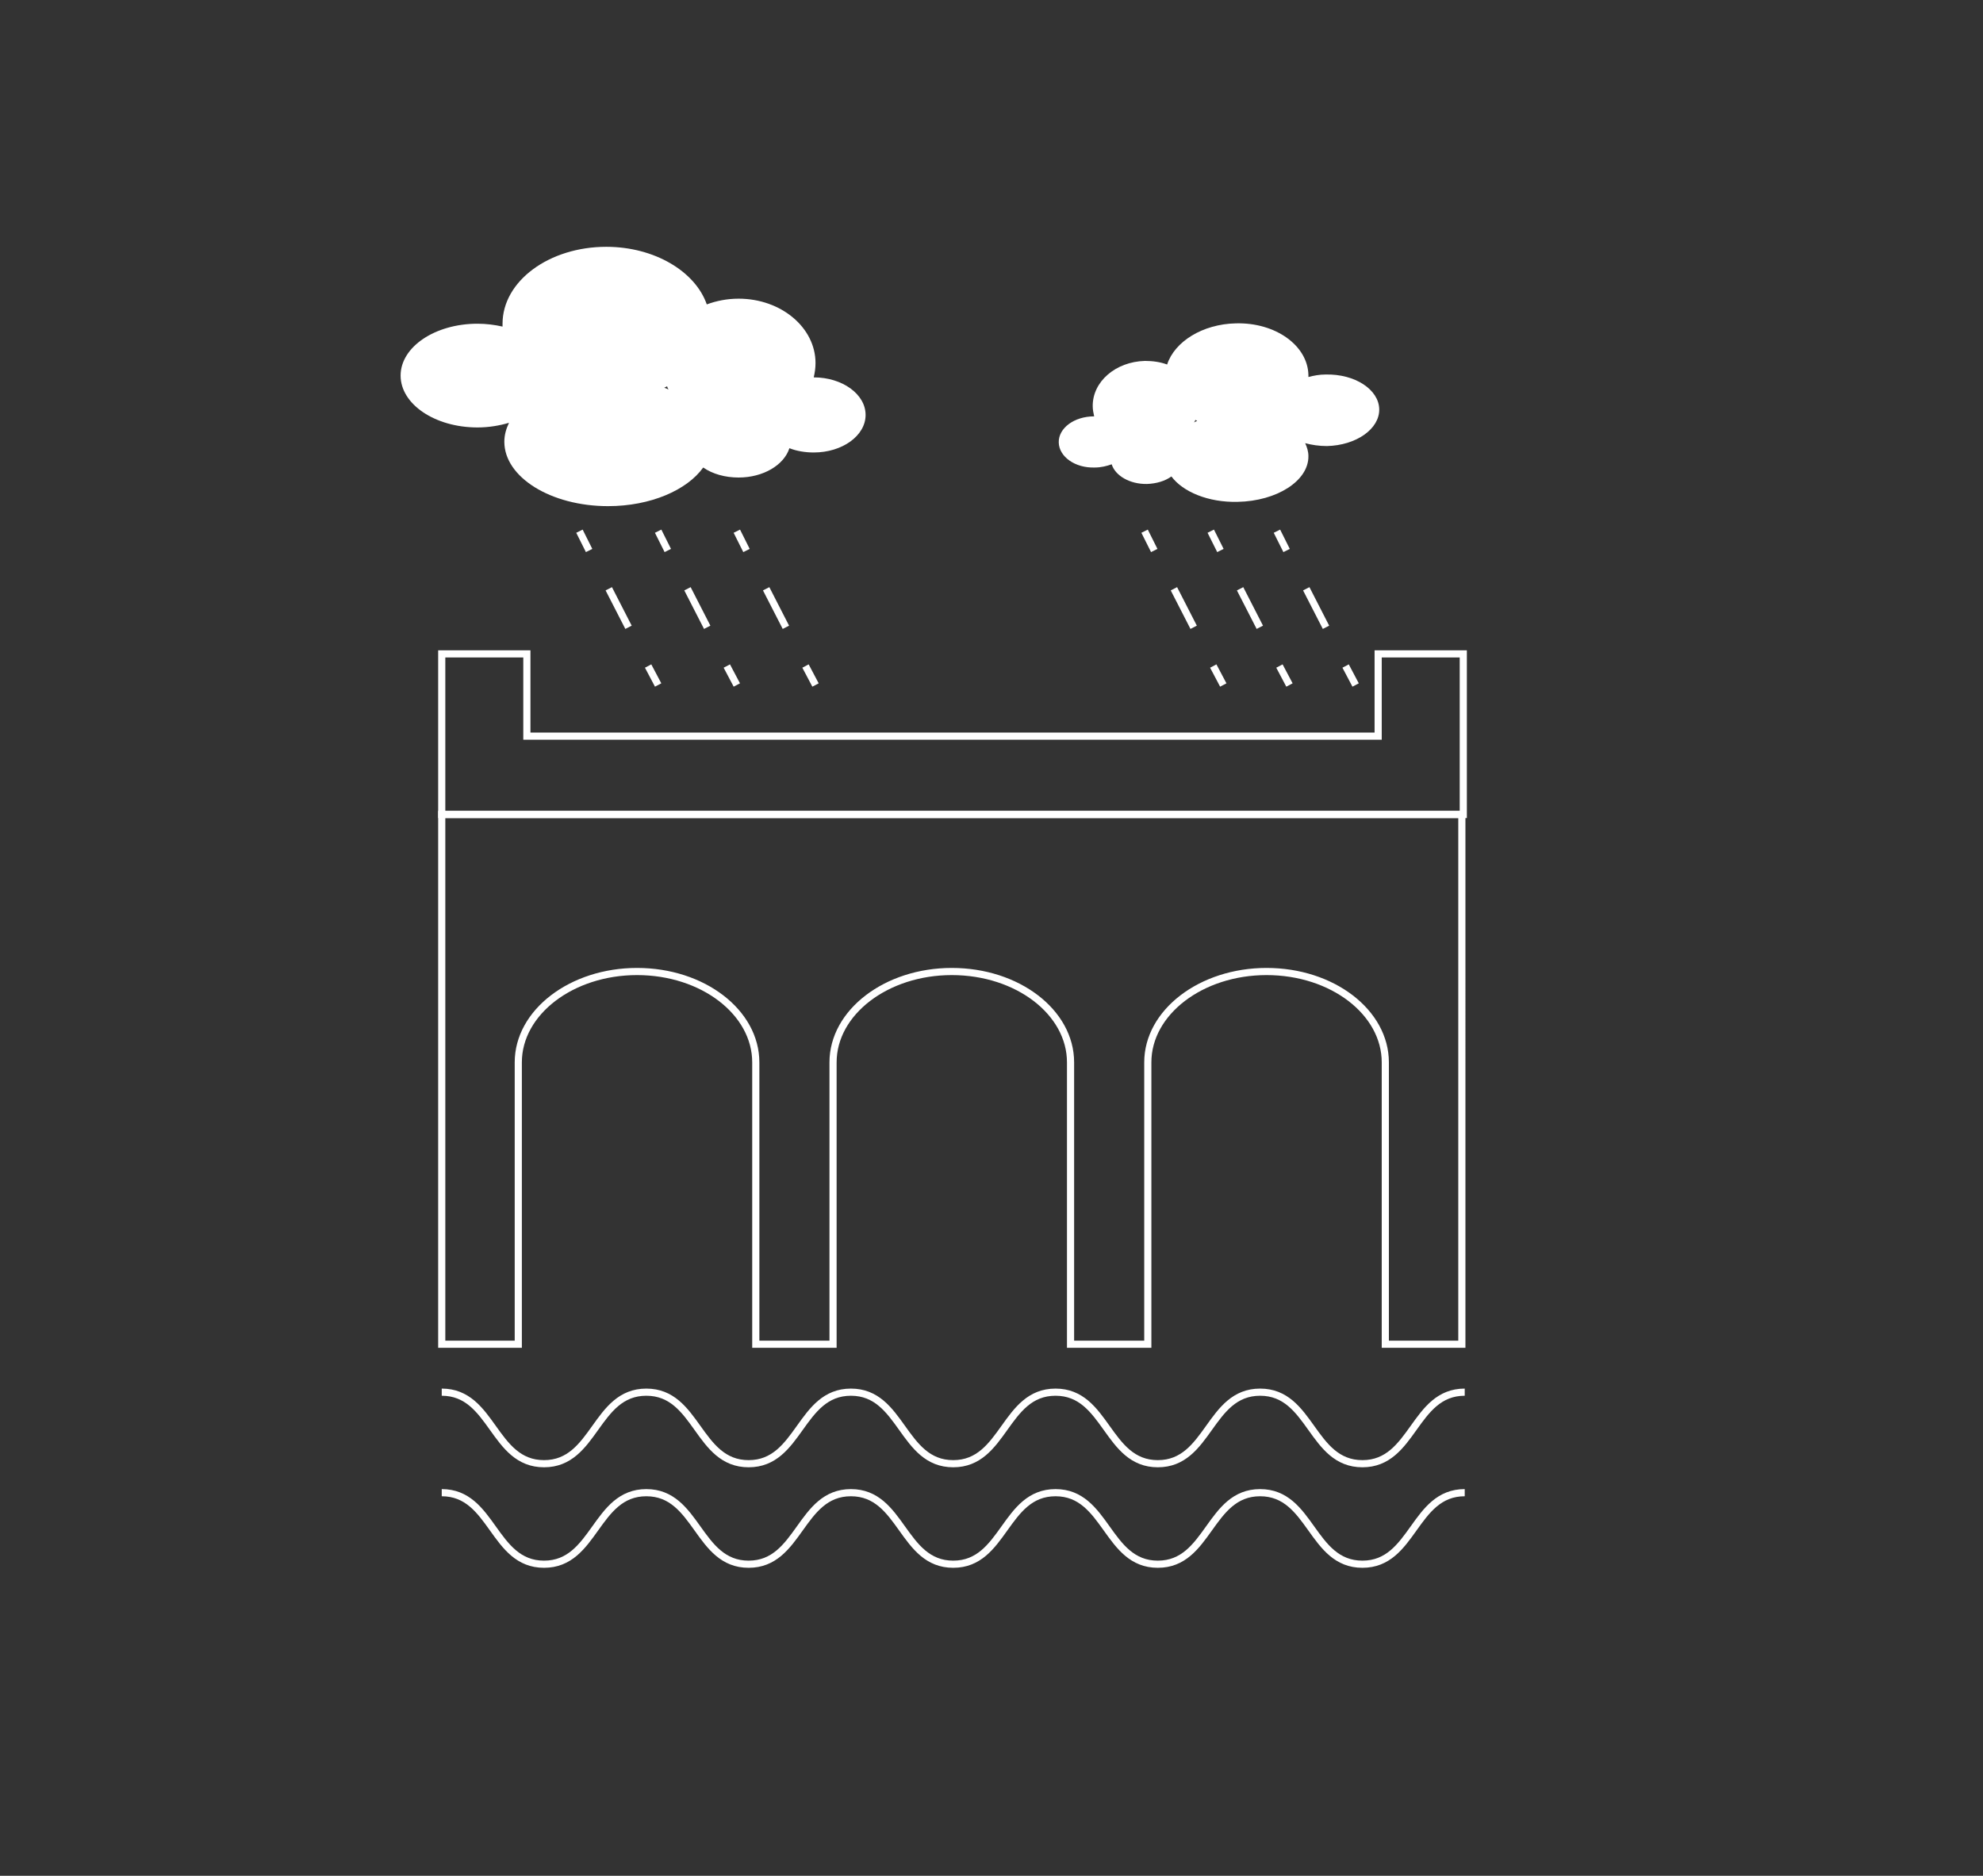 <?xml version="1.0" encoding="utf-8"?>
<!-- Generator: Adobe Illustrator 23.0.1, SVG Export Plug-In . SVG Version: 6.00 Build 0)  -->
<svg version="1.1" id="Layer_1" xmlns="http://www.w3.org/2000/svg" xmlns:xlink="http://www.w3.org/1999/xlink" x="0px" y="0px"
	 viewBox="0 0 554.4 524.4" style="enable-background:new 0 0 554.4 524.4;" xml:space="preserve">
<rect x="0" y="0" width="554.4" height="524.4" fill="#333333" stroke="none"/>
<style type="text/css">
	.st0{fill:none;stroke:#FFFFFF;stroke-width:2;stroke-miterlimit:10;}
	.st1{fill:#FFFFFF;}
	.st2{fill:none;stroke:#FFFFFF;stroke-width:2;stroke-miterlimit:10;stroke-dasharray:12.1,12.1;}
</style>
<g>
	<g>
		<path class="st0" d="M123.5,227.7v148.1h21.4v-78.8c0-14,14.9-25.4,33.2-25.4h0c18.4,0,33.2,11.4,33.2,25.4v78.8h21.6v-78.8
			c0-14,14.9-25.4,33.2-25.4h0c18.4,0,33.2,11.4,33.2,25.4v78.8h21.6v-78.8c0-14,14.9-25.4,33.2-25.4h0c18.4,0,33.2,11.4,33.2,25.4
			v78.8h21.4V227.7H123.5z"/>
		<polygon class="st0" points="385.3,182.8 385.3,205.8 147.3,205.8 147.3,182.8 123.5,182.8 123.5,205.8 123.5,227.7 147.3,227.7 
			385.3,227.7 409.1,227.7 409.1,205.8 409.1,182.8 		"/>
		<g>
			<path class="st0" d="M123.5,389.2c14.3,0,14.3,20,28.6,20c14.3,0,14.3-20,28.6-20c14.3,0,14.3,20,28.6,20c14.3,0,14.3-20,28.6-20
				c14.3,0,14.3,20,28.6,20c14.3,0,14.3-20,28.6-20c14.3,0,14.3,20,28.6,20c14.3,0,14.3-20,28.6-20c14.3,0,14.3,20,28.6,20
				c14.3,0,14.3-20,28.6-20"/>
		</g>
		<g>
			<path class="st0" d="M123.5,417.3c14.3,0,14.3,20,28.6,20c14.3,0,14.3-20,28.6-20c14.3,0,14.3,20,28.6,20c14.3,0,14.3-20,28.6-20
				c14.3,0,14.3,20,28.6,20c14.3,0,14.3-20,28.6-20c14.3,0,14.3,20,28.6,20c14.3,0,14.3-20,28.6-20c14.3,0,14.3,20,28.6,20
				c14.3,0,14.3-20,28.6-20"/>
		</g>
	</g>
	<path class="st1" d="M227.5,105.5C227.5,105.5,227.4,105.5,227.5,105.5c0.3-1.3,0.5-2.6,0.5-4c0-9.9-9.6-18-21.5-18
		c-3.2,0-6.2,0.6-8.9,1.6C194.4,75.9,183,69,169.5,69c-16,0-29,9.6-29,21.5c0,0.3,0,0.5,0,0.8c-2.2-0.5-4.6-0.8-7-0.8
		C121.6,90.5,112,97,112,105s9.6,14.5,21.5,14.5c3.1,0,6.1-0.5,8.8-1.3c-0.8,1.7-1.3,3.4-1.3,5.3c0,9.9,13,18,29,18
		c11.9,0,22.1-4.5,26.6-10.8c2.6,1.8,6.1,2.8,9.9,2.8c6.9,0,12.7-3.5,14.2-8.2c2,0.8,4.4,1.2,6.8,1.2c8,0,14.5-4.7,14.5-10.5
		C242,110.2,235.5,105.5,227.5,105.5z M186.9,108.9c-0.4-0.2-0.8-0.4-1.2-0.5c0.3-0.1,0.5-0.3,0.8-0.4
		C186.6,108.3,186.7,108.6,186.9,108.9z"/>
	<path class="st1" d="M296,123.7c0.1,4,4.6,7.2,10.1,7c1.7,0,3.3-0.4,4.7-0.9c1,3.2,5.1,5.6,9.9,5.5c2.6-0.1,5-0.8,6.8-2.1
		c3.2,4.3,10.3,7.3,18.5,7.1c11-0.2,19.9-5.9,19.8-12.8c0-1.3-0.4-2.5-0.9-3.6c1.9,0.5,3.9,0.8,6.1,0.8c8.2-0.2,14.7-4.8,14.6-10.3
		c-0.1-5.5-6.8-9.9-15-9.7c-1.7,0-3.3,0.3-4.8,0.7c0-0.2,0-0.4,0-0.6c-0.2-8.2-9.2-14.7-20.3-14.4c-9.3,0.2-17.1,5.1-19.2,11.5
		c-1.9-0.7-4-1-6.2-1c-8.2,0.2-14.7,5.8-14.6,12.7c0,0.9,0.2,1.9,0.4,2.8c0,0,0,0,0,0C300.3,116.4,295.9,119.7,296,123.7z
		 M334.2,117.4c0.2,0.1,0.4,0.2,0.5,0.3c-0.3,0.1-0.6,0.2-0.9,0.4C334,117.9,334.1,117.6,334.2,117.4z"/>
	<g>
		<g>
			<line class="st0" x1="162" y1="148.5" x2="164.7" y2="153.9"/>
			<line class="st2" x1="170.2" y1="164.6" x2="178.5" y2="180.8"/>
			<line class="st0" x1="181.2" y1="186.2" x2="184" y2="191.5"/>
		</g>
	</g>
	<g>
		<g>
			<line class="st0" x1="184" y1="148.5" x2="186.7" y2="153.9"/>
			<line class="st2" x1="192.2" y1="164.6" x2="200.5" y2="180.8"/>
			<line class="st0" x1="203.2" y1="186.2" x2="206" y2="191.5"/>
		</g>
	</g>
	<g>
		<g>
			<line class="st0" x1="206" y1="148.5" x2="208.7" y2="153.9"/>
			<line class="st2" x1="214.2" y1="164.6" x2="222.5" y2="180.8"/>
			<line class="st0" x1="225.2" y1="186.2" x2="228" y2="191.5"/>
		</g>
	</g>
	<g>
		<g>
			<line class="st0" x1="320" y1="148.5" x2="322.7" y2="153.9"/>
			<line class="st2" x1="328.2" y1="164.6" x2="336.5" y2="180.8"/>
			<line class="st0" x1="339.2" y1="186.2" x2="342" y2="191.5"/>
		</g>
	</g>
	<g>
		<g>
			<line class="st0" x1="338.5" y1="148.5" x2="341.2" y2="153.9"/>
			<line class="st2" x1="346.7" y1="164.6" x2="355" y2="180.8"/>
			<line class="st0" x1="357.7" y1="186.2" x2="360.5" y2="191.5"/>
		</g>
	</g>
	<g>
		<g>
			<line class="st0" x1="357" y1="148.5" x2="359.7" y2="153.9"/>
			<line class="st2" x1="365.2" y1="164.6" x2="373.5" y2="180.8"/>
			<line class="st0" x1="376.2" y1="186.2" x2="379" y2="191.5"/>
		</g>
	</g>
</g>
</svg>

